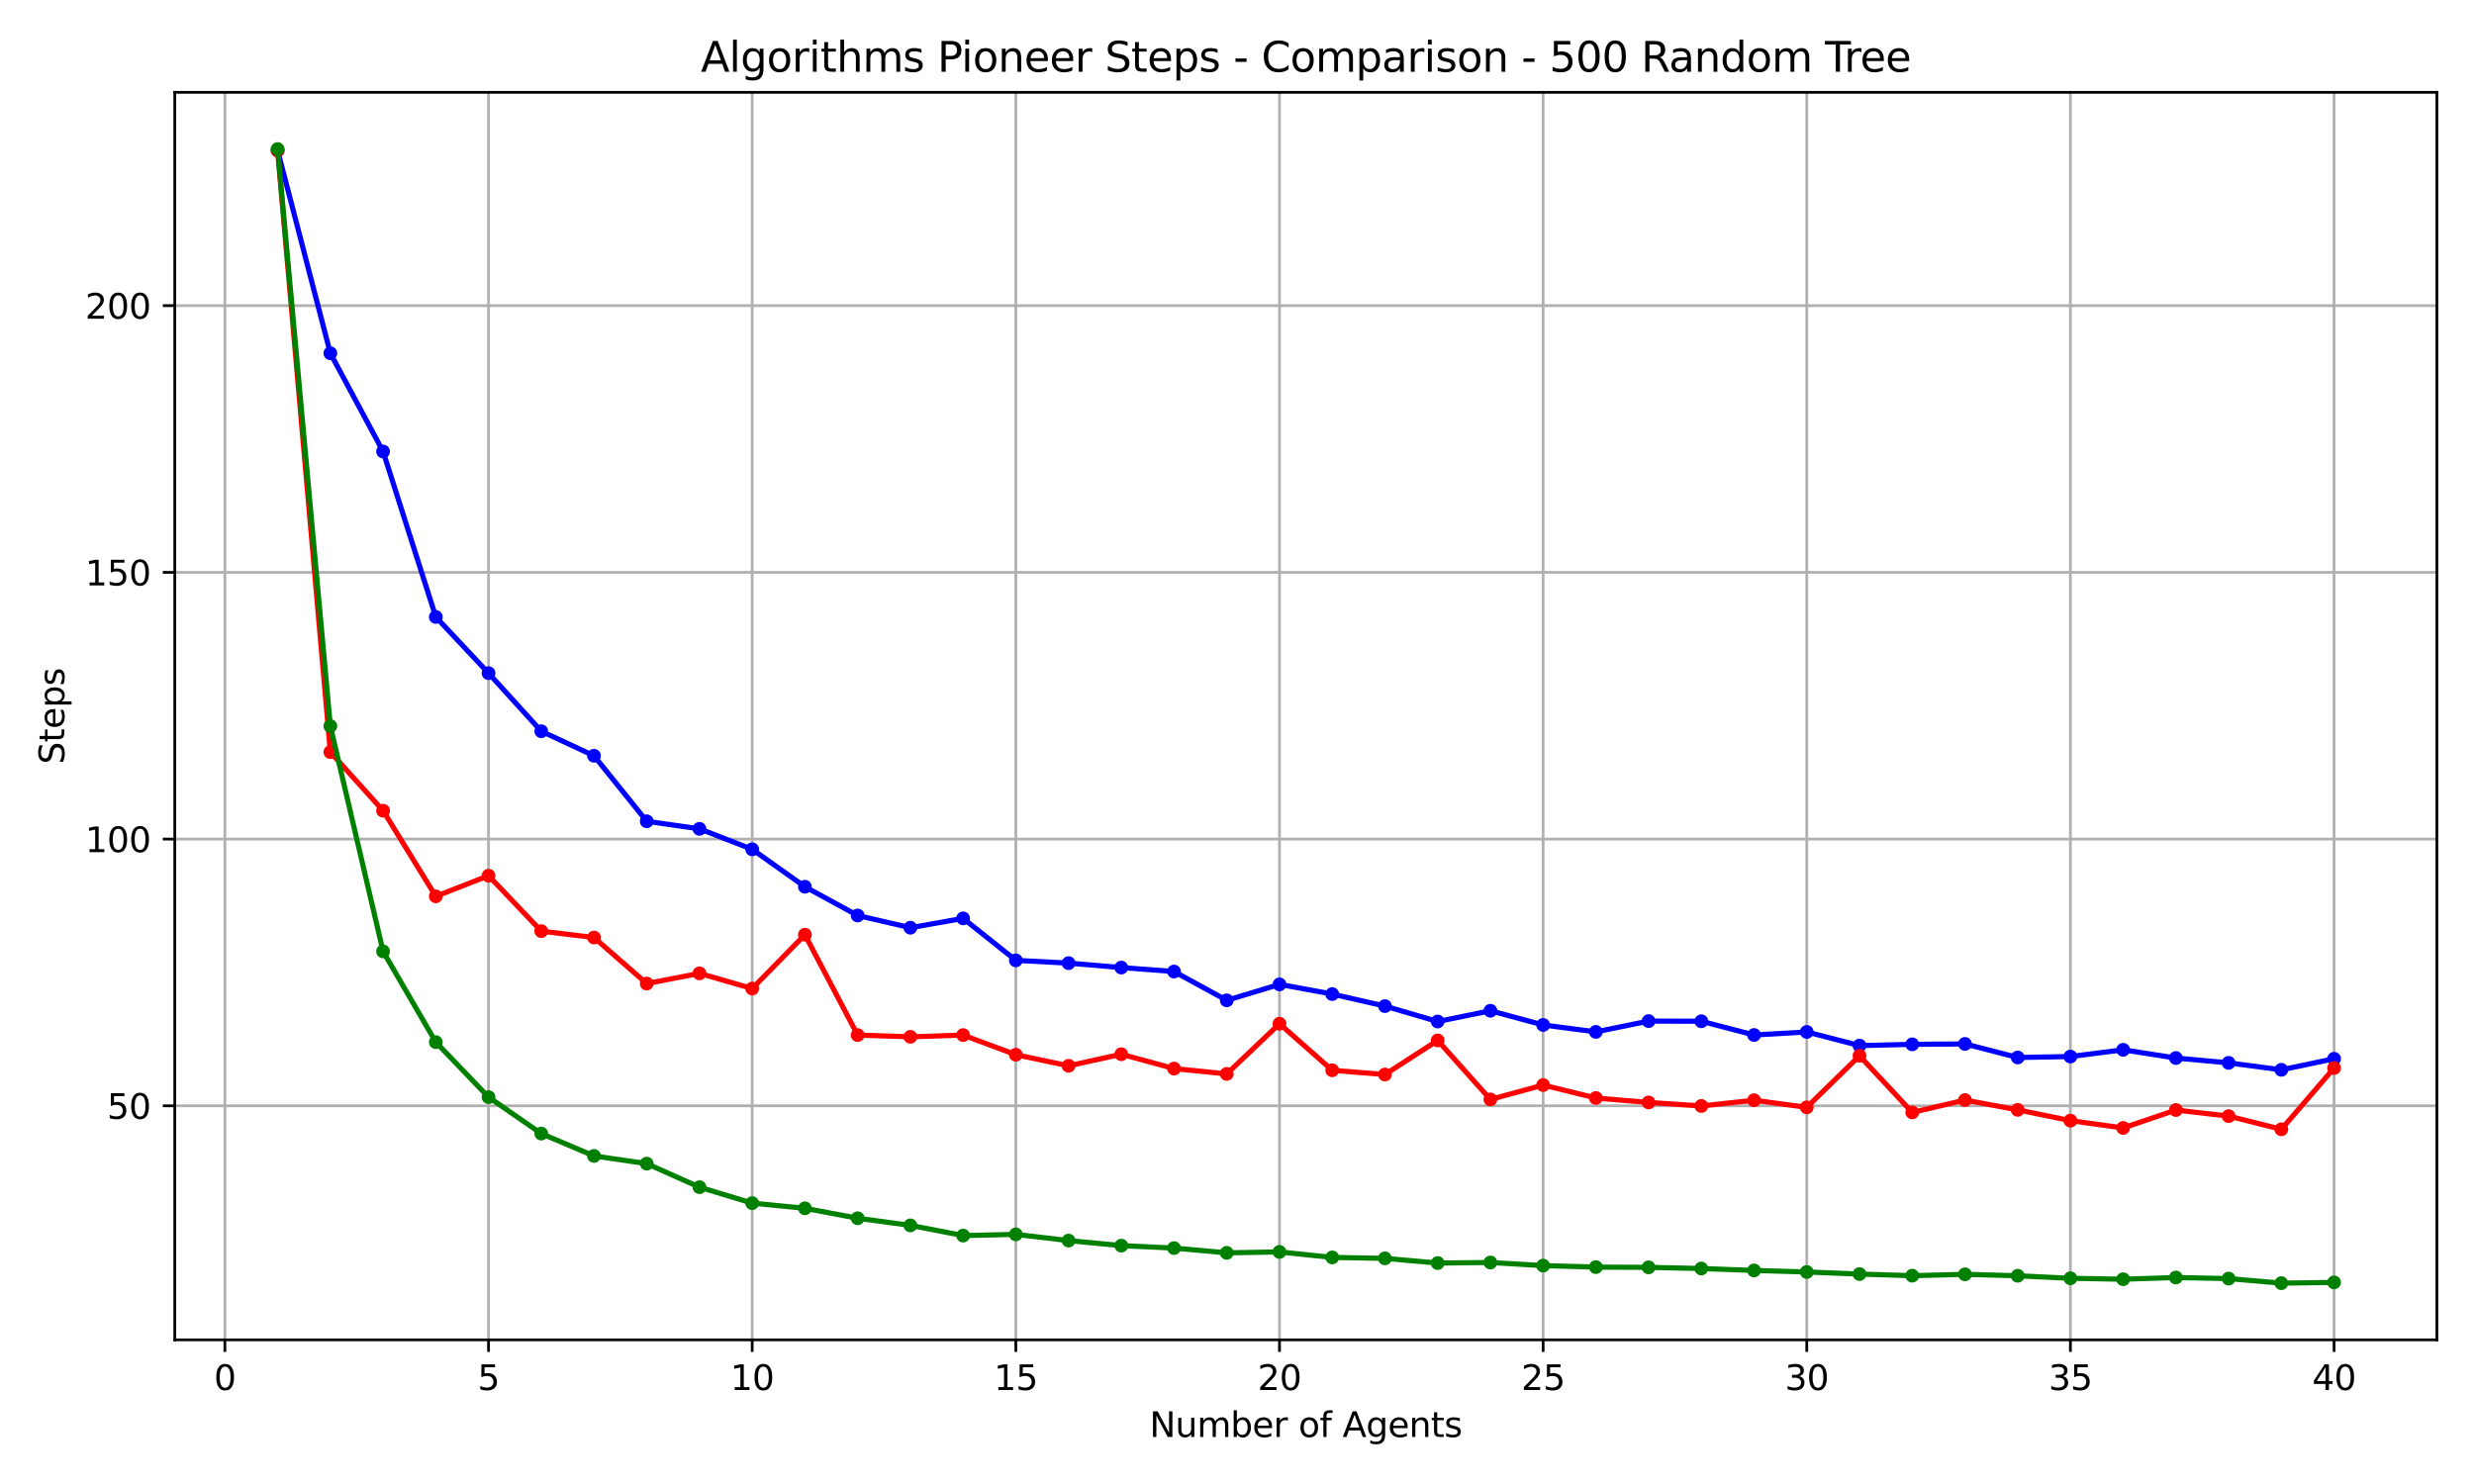 <?xml version="1.0" encoding="utf-8" standalone="no"?>
<!DOCTYPE svg PUBLIC "-//W3C//DTD SVG 1.1//EN"
  "http://www.w3.org/Graphics/SVG/1.1/DTD/svg11.dtd">
<svg xmlns:xlink="http://www.w3.org/1999/xlink" width="720pt" height="432pt" viewBox="0 0 720 432" xmlns="http://www.w3.org/2000/svg" version="1.1">
 <defs>
  <style type="text/css">*{stroke-linejoin: round; stroke-linecap: butt}</style>
 </defs>
 <g id="figure_1">
  <g id="patch_1">
   <path d="M 0 432 
L 720 432 
L 720 0 
L 0 0 
z
" style="fill: #ffffff"/>
  </g>
  <g id="axes_1">
   <g id="patch_2">
    <path d="M 50.87 390.04 
L 709.2 390.04 
L 709.2 26.88 
L 50.87 26.88 
z
" style="fill: #ffffff"/>
   </g>
   <g id="matplotlib.axis_1">
    <g id="xtick_1">
     <g id="line2d_1">
      <path d="M 65.448 390.04 
L 65.448 26.88 
" clip-path="url(#p0bd806dfcb)" style="fill: none; stroke: #b0b0b0; stroke-width: 0.8; stroke-linecap: square"/>
     </g>
     <g id="line2d_2">
      <defs>
       <path id="mc1137f8deb" d="M 0 0 
L 0 3.5 
" style="stroke: #000000; stroke-width: 0.8"/>
      </defs>
      <g>
       <use xlink:href="#mc1137f8deb" x="65.448" y="390.04" style="stroke: #000000; stroke-width: 0.8"/>
      </g>
     </g>
     <g id="text_1">
      <!-- 0 -->
      <g transform="translate(62.267 404.638) scale(0.1 -0.1)">
       <defs>
        <path id="DejaVuSans-30" d="M 2034 4250 
Q 1547 4250 1301 3770 
Q 1056 3291 1056 2328 
Q 1056 1369 1301 889 
Q 1547 409 2034 409 
Q 2525 409 2770 889 
Q 3016 1369 3016 2328 
Q 3016 3291 2770 3770 
Q 2525 4250 2034 4250 
z
M 2034 4750 
Q 2819 4750 3233 4129 
Q 3647 3509 3647 2328 
Q 3647 1150 3233 529 
Q 2819 -91 2034 -91 
Q 1250 -91 836 529 
Q 422 1150 422 2328 
Q 422 3509 836 4129 
Q 1250 4750 2034 4750 
z
" transform="scale(0.016)"/>
       </defs>
       <use xlink:href="#DejaVuSans-30"/>
      </g>
     </g>
    </g>
    <g id="xtick_2">
     <g id="line2d_3">
      <path d="M 142.177 390.04 
L 142.177 26.88 
" clip-path="url(#p0bd806dfcb)" style="fill: none; stroke: #b0b0b0; stroke-width: 0.8; stroke-linecap: square"/>
     </g>
     <g id="line2d_4">
      <g>
       <use xlink:href="#mc1137f8deb" x="142.177" y="390.04" style="stroke: #000000; stroke-width: 0.8"/>
      </g>
     </g>
     <g id="text_2">
      <!-- 5 -->
      <g transform="translate(138.996 404.638) scale(0.1 -0.1)">
       <defs>
        <path id="DejaVuSans-35" d="M 691 4666 
L 3169 4666 
L 3169 4134 
L 1269 4134 
L 1269 2991 
Q 1406 3038 1543 3061 
Q 1681 3084 1819 3084 
Q 2600 3084 3056 2656 
Q 3513 2228 3513 1497 
Q 3513 744 3044 326 
Q 2575 -91 1722 -91 
Q 1428 -91 1123 -41 
Q 819 9 494 109 
L 494 744 
Q 775 591 1075 516 
Q 1375 441 1709 441 
Q 2250 441 2565 725 
Q 2881 1009 2881 1497 
Q 2881 1984 2565 2268 
Q 2250 2553 1709 2553 
Q 1456 2553 1204 2497 
Q 953 2441 691 2322 
L 691 4666 
z
" transform="scale(0.016)"/>
       </defs>
       <use xlink:href="#DejaVuSans-35"/>
      </g>
     </g>
    </g>
    <g id="xtick_3">
     <g id="line2d_5">
      <path d="M 218.905 390.04 
L 218.905 26.88 
" clip-path="url(#p0bd806dfcb)" style="fill: none; stroke: #b0b0b0; stroke-width: 0.8; stroke-linecap: square"/>
     </g>
     <g id="line2d_6">
      <g>
       <use xlink:href="#mc1137f8deb" x="218.905" y="390.04" style="stroke: #000000; stroke-width: 0.8"/>
      </g>
     </g>
     <g id="text_3">
      <!-- 10 -->
      <g transform="translate(212.543 404.638) scale(0.1 -0.1)">
       <defs>
        <path id="DejaVuSans-31" d="M 794 531 
L 1825 531 
L 1825 4091 
L 703 3866 
L 703 4441 
L 1819 4666 
L 2450 4666 
L 2450 531 
L 3481 531 
L 3481 0 
L 794 0 
L 794 531 
z
" transform="scale(0.016)"/>
       </defs>
       <use xlink:href="#DejaVuSans-31"/>
       <use xlink:href="#DejaVuSans-30" x="63.623"/>
      </g>
     </g>
    </g>
    <g id="xtick_4">
     <g id="line2d_7">
      <path d="M 295.634 390.04 
L 295.634 26.88 
" clip-path="url(#p0bd806dfcb)" style="fill: none; stroke: #b0b0b0; stroke-width: 0.8; stroke-linecap: square"/>
     </g>
     <g id="line2d_8">
      <g>
       <use xlink:href="#mc1137f8deb" x="295.634" y="390.04" style="stroke: #000000; stroke-width: 0.8"/>
      </g>
     </g>
     <g id="text_4">
      <!-- 15 -->
      <g transform="translate(289.271 404.638) scale(0.1 -0.1)">
       <use xlink:href="#DejaVuSans-31"/>
       <use xlink:href="#DejaVuSans-35" x="63.623"/>
      </g>
     </g>
    </g>
    <g id="xtick_5">
     <g id="line2d_9">
      <path d="M 372.362 390.04 
L 372.362 26.88 
" clip-path="url(#p0bd806dfcb)" style="fill: none; stroke: #b0b0b0; stroke-width: 0.8; stroke-linecap: square"/>
     </g>
     <g id="line2d_10">
      <g>
       <use xlink:href="#mc1137f8deb" x="372.362" y="390.04" style="stroke: #000000; stroke-width: 0.8"/>
      </g>
     </g>
     <g id="text_5">
      <!-- 20 -->
      <g transform="translate(366 404.638) scale(0.1 -0.1)">
       <defs>
        <path id="DejaVuSans-32" d="M 1228 531 
L 3431 531 
L 3431 0 
L 469 0 
L 469 531 
Q 828 903 1448 1529 
Q 2069 2156 2228 2338 
Q 2531 2678 2651 2914 
Q 2772 3150 2772 3378 
Q 2772 3750 2511 3984 
Q 2250 4219 1831 4219 
Q 1534 4219 1204 4116 
Q 875 4013 500 3803 
L 500 4441 
Q 881 4594 1212 4672 
Q 1544 4750 1819 4750 
Q 2544 4750 2975 4387 
Q 3406 4025 3406 3419 
Q 3406 3131 3298 2873 
Q 3191 2616 2906 2266 
Q 2828 2175 2409 1742 
Q 1991 1309 1228 531 
z
" transform="scale(0.016)"/>
       </defs>
       <use xlink:href="#DejaVuSans-32"/>
       <use xlink:href="#DejaVuSans-30" x="63.623"/>
      </g>
     </g>
    </g>
    <g id="xtick_6">
     <g id="line2d_11">
      <path d="M 449.091 390.04 
L 449.091 26.88 
" clip-path="url(#p0bd806dfcb)" style="fill: none; stroke: #b0b0b0; stroke-width: 0.8; stroke-linecap: square"/>
     </g>
     <g id="line2d_12">
      <g>
       <use xlink:href="#mc1137f8deb" x="449.091" y="390.04" style="stroke: #000000; stroke-width: 0.8"/>
      </g>
     </g>
     <g id="text_6">
      <!-- 25 -->
      <g transform="translate(442.728 404.638) scale(0.1 -0.1)">
       <use xlink:href="#DejaVuSans-32"/>
       <use xlink:href="#DejaVuSans-35" x="63.623"/>
      </g>
     </g>
    </g>
    <g id="xtick_7">
     <g id="line2d_13">
      <path d="M 525.819 390.04 
L 525.819 26.88 
" clip-path="url(#p0bd806dfcb)" style="fill: none; stroke: #b0b0b0; stroke-width: 0.8; stroke-linecap: square"/>
     </g>
     <g id="line2d_14">
      <g>
       <use xlink:href="#mc1137f8deb" x="525.819" y="390.04" style="stroke: #000000; stroke-width: 0.8"/>
      </g>
     </g>
     <g id="text_7">
      <!-- 30 -->
      <g transform="translate(519.457 404.638) scale(0.1 -0.1)">
       <defs>
        <path id="DejaVuSans-33" d="M 2597 2516 
Q 3050 2419 3304 2112 
Q 3559 1806 3559 1356 
Q 3559 666 3084 287 
Q 2609 -91 1734 -91 
Q 1441 -91 1130 -33 
Q 819 25 488 141 
L 488 750 
Q 750 597 1062 519 
Q 1375 441 1716 441 
Q 2309 441 2620 675 
Q 2931 909 2931 1356 
Q 2931 1769 2642 2001 
Q 2353 2234 1838 2234 
L 1294 2234 
L 1294 2753 
L 1863 2753 
Q 2328 2753 2575 2939 
Q 2822 3125 2822 3475 
Q 2822 3834 2567 4026 
Q 2313 4219 1838 4219 
Q 1578 4219 1281 4162 
Q 984 4106 628 3988 
L 628 4550 
Q 988 4650 1302 4700 
Q 1616 4750 1894 4750 
Q 2613 4750 3031 4423 
Q 3450 4097 3450 3541 
Q 3450 3153 3228 2886 
Q 3006 2619 2597 2516 
z
" transform="scale(0.016)"/>
       </defs>
       <use xlink:href="#DejaVuSans-33"/>
       <use xlink:href="#DejaVuSans-30" x="63.623"/>
      </g>
     </g>
    </g>
    <g id="xtick_8">
     <g id="line2d_15">
      <path d="M 602.547 390.04 
L 602.547 26.88 
" clip-path="url(#p0bd806dfcb)" style="fill: none; stroke: #b0b0b0; stroke-width: 0.8; stroke-linecap: square"/>
     </g>
     <g id="line2d_16">
      <g>
       <use xlink:href="#mc1137f8deb" x="602.547" y="390.04" style="stroke: #000000; stroke-width: 0.8"/>
      </g>
     </g>
     <g id="text_8">
      <!-- 35 -->
      <g transform="translate(596.185 404.638) scale(0.1 -0.1)">
       <use xlink:href="#DejaVuSans-33"/>
       <use xlink:href="#DejaVuSans-35" x="63.623"/>
      </g>
     </g>
    </g>
    <g id="xtick_9">
     <g id="line2d_17">
      <path d="M 679.276 390.04 
L 679.276 26.88 
" clip-path="url(#p0bd806dfcb)" style="fill: none; stroke: #b0b0b0; stroke-width: 0.8; stroke-linecap: square"/>
     </g>
     <g id="line2d_18">
      <g>
       <use xlink:href="#mc1137f8deb" x="679.276" y="390.04" style="stroke: #000000; stroke-width: 0.8"/>
      </g>
     </g>
     <g id="text_9">
      <!-- 40 -->
      <g transform="translate(672.913 404.638) scale(0.1 -0.1)">
       <defs>
        <path id="DejaVuSans-34" d="M 2419 4116 
L 825 1625 
L 2419 1625 
L 2419 4116 
z
M 2253 4666 
L 3047 4666 
L 3047 1625 
L 3713 1625 
L 3713 1100 
L 3047 1100 
L 3047 0 
L 2419 0 
L 2419 1100 
L 313 1100 
L 313 1709 
L 2253 4666 
z
" transform="scale(0.016)"/>
       </defs>
       <use xlink:href="#DejaVuSans-34"/>
       <use xlink:href="#DejaVuSans-30" x="63.623"/>
      </g>
     </g>
    </g>
    <g id="text_10">
     <!-- Number of Agents -->
     <g transform="translate(334.547 418.317) scale(0.1 -0.1)">
      <defs>
       <path id="DejaVuSans-4e" d="M 628 4666 
L 1478 4666 
L 3547 763 
L 3547 4666 
L 4159 4666 
L 4159 0 
L 3309 0 
L 1241 3903 
L 1241 0 
L 628 0 
L 628 4666 
z
" transform="scale(0.016)"/>
       <path id="DejaVuSans-75" d="M 544 1381 
L 544 3500 
L 1119 3500 
L 1119 1403 
Q 1119 906 1312 657 
Q 1506 409 1894 409 
Q 2359 409 2629 706 
Q 2900 1003 2900 1516 
L 2900 3500 
L 3475 3500 
L 3475 0 
L 2900 0 
L 2900 538 
Q 2691 219 2414 64 
Q 2138 -91 1772 -91 
Q 1169 -91 856 284 
Q 544 659 544 1381 
z
M 1991 3584 
L 1991 3584 
z
" transform="scale(0.016)"/>
       <path id="DejaVuSans-6d" d="M 3328 2828 
Q 3544 3216 3844 3400 
Q 4144 3584 4550 3584 
Q 5097 3584 5394 3201 
Q 5691 2819 5691 2113 
L 5691 0 
L 5113 0 
L 5113 2094 
Q 5113 2597 4934 2840 
Q 4756 3084 4391 3084 
Q 3944 3084 3684 2787 
Q 3425 2491 3425 1978 
L 3425 0 
L 2847 0 
L 2847 2094 
Q 2847 2600 2669 2842 
Q 2491 3084 2119 3084 
Q 1678 3084 1418 2786 
Q 1159 2488 1159 1978 
L 1159 0 
L 581 0 
L 581 3500 
L 1159 3500 
L 1159 2956 
Q 1356 3278 1631 3431 
Q 1906 3584 2284 3584 
Q 2666 3584 2933 3390 
Q 3200 3197 3328 2828 
z
" transform="scale(0.016)"/>
       <path id="DejaVuSans-62" d="M 3116 1747 
Q 3116 2381 2855 2742 
Q 2594 3103 2138 3103 
Q 1681 3103 1420 2742 
Q 1159 2381 1159 1747 
Q 1159 1113 1420 752 
Q 1681 391 2138 391 
Q 2594 391 2855 752 
Q 3116 1113 3116 1747 
z
M 1159 2969 
Q 1341 3281 1617 3432 
Q 1894 3584 2278 3584 
Q 2916 3584 3314 3078 
Q 3713 2572 3713 1747 
Q 3713 922 3314 415 
Q 2916 -91 2278 -91 
Q 1894 -91 1617 61 
Q 1341 213 1159 525 
L 1159 0 
L 581 0 
L 581 4863 
L 1159 4863 
L 1159 2969 
z
" transform="scale(0.016)"/>
       <path id="DejaVuSans-65" d="M 3597 1894 
L 3597 1613 
L 953 1613 
Q 991 1019 1311 708 
Q 1631 397 2203 397 
Q 2534 397 2845 478 
Q 3156 559 3463 722 
L 3463 178 
Q 3153 47 2828 -22 
Q 2503 -91 2169 -91 
Q 1331 -91 842 396 
Q 353 884 353 1716 
Q 353 2575 817 3079 
Q 1281 3584 2069 3584 
Q 2775 3584 3186 3129 
Q 3597 2675 3597 1894 
z
M 3022 2063 
Q 3016 2534 2758 2815 
Q 2500 3097 2075 3097 
Q 1594 3097 1305 2825 
Q 1016 2553 972 2059 
L 3022 2063 
z
" transform="scale(0.016)"/>
       <path id="DejaVuSans-72" d="M 2631 2963 
Q 2534 3019 2420 3045 
Q 2306 3072 2169 3072 
Q 1681 3072 1420 2755 
Q 1159 2438 1159 1844 
L 1159 0 
L 581 0 
L 581 3500 
L 1159 3500 
L 1159 2956 
Q 1341 3275 1631 3429 
Q 1922 3584 2338 3584 
Q 2397 3584 2469 3576 
Q 2541 3569 2628 3553 
L 2631 2963 
z
" transform="scale(0.016)"/>
       <path id="DejaVuSans-20" transform="scale(0.016)"/>
       <path id="DejaVuSans-6f" d="M 1959 3097 
Q 1497 3097 1228 2736 
Q 959 2375 959 1747 
Q 959 1119 1226 758 
Q 1494 397 1959 397 
Q 2419 397 2687 759 
Q 2956 1122 2956 1747 
Q 2956 2369 2687 2733 
Q 2419 3097 1959 3097 
z
M 1959 3584 
Q 2709 3584 3137 3096 
Q 3566 2609 3566 1747 
Q 3566 888 3137 398 
Q 2709 -91 1959 -91 
Q 1206 -91 779 398 
Q 353 888 353 1747 
Q 353 2609 779 3096 
Q 1206 3584 1959 3584 
z
" transform="scale(0.016)"/>
       <path id="DejaVuSans-66" d="M 2375 4863 
L 2375 4384 
L 1825 4384 
Q 1516 4384 1395 4259 
Q 1275 4134 1275 3809 
L 1275 3500 
L 2222 3500 
L 2222 3053 
L 1275 3053 
L 1275 0 
L 697 0 
L 697 3053 
L 147 3053 
L 147 3500 
L 697 3500 
L 697 3744 
Q 697 4328 969 4595 
Q 1241 4863 1831 4863 
L 2375 4863 
z
" transform="scale(0.016)"/>
       <path id="DejaVuSans-41" d="M 2188 4044 
L 1331 1722 
L 3047 1722 
L 2188 4044 
z
M 1831 4666 
L 2547 4666 
L 4325 0 
L 3669 0 
L 3244 1197 
L 1141 1197 
L 716 0 
L 50 0 
L 1831 4666 
z
" transform="scale(0.016)"/>
       <path id="DejaVuSans-67" d="M 2906 1791 
Q 2906 2416 2648 2759 
Q 2391 3103 1925 3103 
Q 1463 3103 1205 2759 
Q 947 2416 947 1791 
Q 947 1169 1205 825 
Q 1463 481 1925 481 
Q 2391 481 2648 825 
Q 2906 1169 2906 1791 
z
M 3481 434 
Q 3481 -459 3084 -895 
Q 2688 -1331 1869 -1331 
Q 1566 -1331 1297 -1286 
Q 1028 -1241 775 -1147 
L 775 -588 
Q 1028 -725 1275 -790 
Q 1522 -856 1778 -856 
Q 2344 -856 2625 -561 
Q 2906 -266 2906 331 
L 2906 616 
Q 2728 306 2450 153 
Q 2172 0 1784 0 
Q 1141 0 747 490 
Q 353 981 353 1791 
Q 353 2603 747 3093 
Q 1141 3584 1784 3584 
Q 2172 3584 2450 3431 
Q 2728 3278 2906 2969 
L 2906 3500 
L 3481 3500 
L 3481 434 
z
" transform="scale(0.016)"/>
       <path id="DejaVuSans-6e" d="M 3513 2113 
L 3513 0 
L 2938 0 
L 2938 2094 
Q 2938 2591 2744 2837 
Q 2550 3084 2163 3084 
Q 1697 3084 1428 2787 
Q 1159 2491 1159 1978 
L 1159 0 
L 581 0 
L 581 3500 
L 1159 3500 
L 1159 2956 
Q 1366 3272 1645 3428 
Q 1925 3584 2291 3584 
Q 2894 3584 3203 3211 
Q 3513 2838 3513 2113 
z
" transform="scale(0.016)"/>
       <path id="DejaVuSans-74" d="M 1172 4494 
L 1172 3500 
L 2356 3500 
L 2356 3053 
L 1172 3053 
L 1172 1153 
Q 1172 725 1289 603 
Q 1406 481 1766 481 
L 2356 481 
L 2356 0 
L 1766 0 
Q 1100 0 847 248 
Q 594 497 594 1153 
L 594 3053 
L 172 3053 
L 172 3500 
L 594 3500 
L 594 4494 
L 1172 4494 
z
" transform="scale(0.016)"/>
       <path id="DejaVuSans-73" d="M 2834 3397 
L 2834 2853 
Q 2591 2978 2328 3040 
Q 2066 3103 1784 3103 
Q 1356 3103 1142 2972 
Q 928 2841 928 2578 
Q 928 2378 1081 2264 
Q 1234 2150 1697 2047 
L 1894 2003 
Q 2506 1872 2764 1633 
Q 3022 1394 3022 966 
Q 3022 478 2636 193 
Q 2250 -91 1575 -91 
Q 1294 -91 989 -36 
Q 684 19 347 128 
L 347 722 
Q 666 556 975 473 
Q 1284 391 1588 391 
Q 1994 391 2212 530 
Q 2431 669 2431 922 
Q 2431 1156 2273 1281 
Q 2116 1406 1581 1522 
L 1381 1569 
Q 847 1681 609 1914 
Q 372 2147 372 2553 
Q 372 3047 722 3315 
Q 1072 3584 1716 3584 
Q 2034 3584 2315 3537 
Q 2597 3491 2834 3397 
z
" transform="scale(0.016)"/>
      </defs>
      <use xlink:href="#DejaVuSans-4e"/>
      <use xlink:href="#DejaVuSans-75" x="74.805"/>
      <use xlink:href="#DejaVuSans-6d" x="138.184"/>
      <use xlink:href="#DejaVuSans-62" x="235.596"/>
      <use xlink:href="#DejaVuSans-65" x="299.072"/>
      <use xlink:href="#DejaVuSans-72" x="360.596"/>
      <use xlink:href="#DejaVuSans-20" x="401.709"/>
      <use xlink:href="#DejaVuSans-6f" x="433.496"/>
      <use xlink:href="#DejaVuSans-66" x="494.678"/>
      <use xlink:href="#DejaVuSans-20" x="529.883"/>
      <use xlink:href="#DejaVuSans-41" x="561.67"/>
      <use xlink:href="#DejaVuSans-67" x="630.078"/>
      <use xlink:href="#DejaVuSans-65" x="693.555"/>
      <use xlink:href="#DejaVuSans-6e" x="755.078"/>
      <use xlink:href="#DejaVuSans-74" x="818.457"/>
      <use xlink:href="#DejaVuSans-73" x="857.666"/>
     </g>
    </g>
   </g>
   <g id="matplotlib.axis_2">
    <g id="ytick_1">
     <g id="line2d_19">
      <path d="M 50.87 321.902 
L 709.2 321.902 
" clip-path="url(#p0bd806dfcb)" style="fill: none; stroke: #b0b0b0; stroke-width: 0.8; stroke-linecap: square"/>
     </g>
     <g id="line2d_20">
      <defs>
       <path id="mb20a39865f" d="M 0 0 
L -3.5 0 
" style="stroke: #000000; stroke-width: 0.8"/>
      </defs>
      <g>
       <use xlink:href="#mb20a39865f" x="50.87" y="321.902" style="stroke: #000000; stroke-width: 0.8"/>
      </g>
     </g>
     <g id="text_11">
      <!-- 50 -->
      <g transform="translate(31.145 325.701) scale(0.1 -0.1)">
       <use xlink:href="#DejaVuSans-35"/>
       <use xlink:href="#DejaVuSans-30" x="63.623"/>
      </g>
     </g>
    </g>
    <g id="ytick_2">
     <g id="line2d_21">
      <path d="M 50.87 244.257 
L 709.2 244.257 
" clip-path="url(#p0bd806dfcb)" style="fill: none; stroke: #b0b0b0; stroke-width: 0.8; stroke-linecap: square"/>
     </g>
     <g id="line2d_22">
      <g>
       <use xlink:href="#mb20a39865f" x="50.87" y="244.257" style="stroke: #000000; stroke-width: 0.8"/>
      </g>
     </g>
     <g id="text_12">
      <!-- 100 -->
      <g transform="translate(24.782 248.057) scale(0.1 -0.1)">
       <use xlink:href="#DejaVuSans-31"/>
       <use xlink:href="#DejaVuSans-30" x="63.623"/>
       <use xlink:href="#DejaVuSans-30" x="127.246"/>
      </g>
     </g>
    </g>
    <g id="ytick_3">
     <g id="line2d_23">
      <path d="M 50.87 166.613 
L 709.2 166.613 
" clip-path="url(#p0bd806dfcb)" style="fill: none; stroke: #b0b0b0; stroke-width: 0.8; stroke-linecap: square"/>
     </g>
     <g id="line2d_24">
      <g>
       <use xlink:href="#mb20a39865f" x="50.87" y="166.613" style="stroke: #000000; stroke-width: 0.8"/>
      </g>
     </g>
     <g id="text_13">
      <!-- 150 -->
      <g transform="translate(24.782 170.412) scale(0.1 -0.1)">
       <use xlink:href="#DejaVuSans-31"/>
       <use xlink:href="#DejaVuSans-35" x="63.623"/>
       <use xlink:href="#DejaVuSans-30" x="127.246"/>
      </g>
     </g>
    </g>
    <g id="ytick_4">
     <g id="line2d_25">
      <path d="M 50.87 88.968 
L 709.2 88.968 
" clip-path="url(#p0bd806dfcb)" style="fill: none; stroke: #b0b0b0; stroke-width: 0.8; stroke-linecap: square"/>
     </g>
     <g id="line2d_26">
      <g>
       <use xlink:href="#mb20a39865f" x="50.87" y="88.968" style="stroke: #000000; stroke-width: 0.8"/>
      </g>
     </g>
     <g id="text_14">
      <!-- 200 -->
      <g transform="translate(24.782 92.767) scale(0.1 -0.1)">
       <use xlink:href="#DejaVuSans-32"/>
       <use xlink:href="#DejaVuSans-30" x="63.623"/>
       <use xlink:href="#DejaVuSans-30" x="127.246"/>
      </g>
     </g>
    </g>
    <g id="text_15">
     <!-- Steps -->
     <g transform="translate(18.703 222.45) rotate(-90) scale(0.1 -0.1)">
      <defs>
       <path id="DejaVuSans-53" d="M 3425 4513 
L 3425 3897 
Q 3066 4069 2747 4153 
Q 2428 4238 2131 4238 
Q 1616 4238 1336 4038 
Q 1056 3838 1056 3469 
Q 1056 3159 1242 3001 
Q 1428 2844 1947 2747 
L 2328 2669 
Q 3034 2534 3370 2195 
Q 3706 1856 3706 1288 
Q 3706 609 3251 259 
Q 2797 -91 1919 -91 
Q 1588 -91 1214 -16 
Q 841 59 441 206 
L 441 856 
Q 825 641 1194 531 
Q 1563 422 1919 422 
Q 2459 422 2753 634 
Q 3047 847 3047 1241 
Q 3047 1584 2836 1778 
Q 2625 1972 2144 2069 
L 1759 2144 
Q 1053 2284 737 2584 
Q 422 2884 422 3419 
Q 422 4038 858 4394 
Q 1294 4750 2059 4750 
Q 2388 4750 2728 4690 
Q 3069 4631 3425 4513 
z
" transform="scale(0.016)"/>
       <path id="DejaVuSans-70" d="M 1159 525 
L 1159 -1331 
L 581 -1331 
L 581 3500 
L 1159 3500 
L 1159 2969 
Q 1341 3281 1617 3432 
Q 1894 3584 2278 3584 
Q 2916 3584 3314 3078 
Q 3713 2572 3713 1747 
Q 3713 922 3314 415 
Q 2916 -91 2278 -91 
Q 1894 -91 1617 61 
Q 1341 213 1159 525 
z
M 3116 1747 
Q 3116 2381 2855 2742 
Q 2594 3103 2138 3103 
Q 1681 3103 1420 2742 
Q 1159 2381 1159 1747 
Q 1159 1113 1420 752 
Q 1681 391 2138 391 
Q 2594 391 2855 752 
Q 3116 1113 3116 1747 
z
" transform="scale(0.016)"/>
      </defs>
      <use xlink:href="#DejaVuSans-53"/>
      <use xlink:href="#DejaVuSans-74" x="63.477"/>
      <use xlink:href="#DejaVuSans-65" x="102.686"/>
      <use xlink:href="#DejaVuSans-70" x="164.209"/>
      <use xlink:href="#DejaVuSans-73" x="227.686"/>
     </g>
    </g>
   </g>
   <g id="line2d_27">
    <path d="M 80.794 43.797 
L 96.14 102.832 
L 111.485 131.43 
L 126.831 179.595 
L 142.177 195.956 
L 157.523 212.864 
L 172.868 220.007 
L 188.214 239.077 
L 203.56 241.276 
L 218.905 247.239 
L 234.251 258.134 
L 249.597 266.507 
L 264.942 270.06 
L 280.288 267.34 
L 295.634 279.564 
L 310.979 280.371 
L 326.325 281.663 
L 341.671 282.819 
L 357.016 291.204 
L 372.362 286.558 
L 387.708 289.378 
L 403.054 292.882 
L 418.399 297.366 
L 433.745 294.236 
L 449.091 298.373 
L 464.436 300.385 
L 479.782 297.242 
L 495.128 297.292 
L 510.473 301.292 
L 525.819 300.41 
L 541.165 304.373 
L 556.51 304.013 
L 571.856 303.888 
L 587.202 307.839 
L 602.547 307.566 
L 617.893 305.603 
L 633.239 308.001 
L 648.585 309.404 
L 663.93 311.429 
L 679.276 308.212 
" clip-path="url(#p0bd806dfcb)" style="fill: none; stroke: #0000ff; stroke-width: 1.5; stroke-linecap: square"/>
    <defs>
     <path id="mf03a4048b2" d="M 0 1.5 
C 0.398 1.5 0.779 1.342 1.061 1.061 
C 1.342 0.779 1.5 0.398 1.5 0 
C 1.5 -0.398 1.342 -0.779 1.061 -1.061 
C 0.779 -1.342 0.398 -1.5 0 -1.5 
C -0.398 -1.5 -0.779 -1.342 -1.061 -1.061 
C -1.342 -0.779 -1.5 -0.398 -1.5 0 
C -1.5 0.398 -1.342 0.779 -1.061 1.061 
C -0.779 1.342 -0.398 1.5 0 1.5 
z
" style="stroke: #0000ff"/>
    </defs>
    <g clip-path="url(#p0bd806dfcb)">
     <use xlink:href="#mf03a4048b2" x="80.794" y="43.797" style="fill: #0000ff; stroke: #0000ff"/>
     <use xlink:href="#mf03a4048b2" x="96.14" y="102.832" style="fill: #0000ff; stroke: #0000ff"/>
     <use xlink:href="#mf03a4048b2" x="111.485" y="131.43" style="fill: #0000ff; stroke: #0000ff"/>
     <use xlink:href="#mf03a4048b2" x="126.831" y="179.595" style="fill: #0000ff; stroke: #0000ff"/>
     <use xlink:href="#mf03a4048b2" x="142.177" y="195.956" style="fill: #0000ff; stroke: #0000ff"/>
     <use xlink:href="#mf03a4048b2" x="157.523" y="212.864" style="fill: #0000ff; stroke: #0000ff"/>
     <use xlink:href="#mf03a4048b2" x="172.868" y="220.007" style="fill: #0000ff; stroke: #0000ff"/>
     <use xlink:href="#mf03a4048b2" x="188.214" y="239.077" style="fill: #0000ff; stroke: #0000ff"/>
     <use xlink:href="#mf03a4048b2" x="203.56" y="241.276" style="fill: #0000ff; stroke: #0000ff"/>
     <use xlink:href="#mf03a4048b2" x="218.905" y="247.239" style="fill: #0000ff; stroke: #0000ff"/>
     <use xlink:href="#mf03a4048b2" x="234.251" y="258.134" style="fill: #0000ff; stroke: #0000ff"/>
     <use xlink:href="#mf03a4048b2" x="249.597" y="266.507" style="fill: #0000ff; stroke: #0000ff"/>
     <use xlink:href="#mf03a4048b2" x="264.942" y="270.06" style="fill: #0000ff; stroke: #0000ff"/>
     <use xlink:href="#mf03a4048b2" x="280.288" y="267.34" style="fill: #0000ff; stroke: #0000ff"/>
     <use xlink:href="#mf03a4048b2" x="295.634" y="279.564" style="fill: #0000ff; stroke: #0000ff"/>
     <use xlink:href="#mf03a4048b2" x="310.979" y="280.371" style="fill: #0000ff; stroke: #0000ff"/>
     <use xlink:href="#mf03a4048b2" x="326.325" y="281.663" style="fill: #0000ff; stroke: #0000ff"/>
     <use xlink:href="#mf03a4048b2" x="341.671" y="282.819" style="fill: #0000ff; stroke: #0000ff"/>
     <use xlink:href="#mf03a4048b2" x="357.016" y="291.204" style="fill: #0000ff; stroke: #0000ff"/>
     <use xlink:href="#mf03a4048b2" x="372.362" y="286.558" style="fill: #0000ff; stroke: #0000ff"/>
     <use xlink:href="#mf03a4048b2" x="387.708" y="289.378" style="fill: #0000ff; stroke: #0000ff"/>
     <use xlink:href="#mf03a4048b2" x="403.054" y="292.882" style="fill: #0000ff; stroke: #0000ff"/>
     <use xlink:href="#mf03a4048b2" x="418.399" y="297.366" style="fill: #0000ff; stroke: #0000ff"/>
     <use xlink:href="#mf03a4048b2" x="433.745" y="294.236" style="fill: #0000ff; stroke: #0000ff"/>
     <use xlink:href="#mf03a4048b2" x="449.091" y="298.373" style="fill: #0000ff; stroke: #0000ff"/>
     <use xlink:href="#mf03a4048b2" x="464.436" y="300.385" style="fill: #0000ff; stroke: #0000ff"/>
     <use xlink:href="#mf03a4048b2" x="479.782" y="297.242" style="fill: #0000ff; stroke: #0000ff"/>
     <use xlink:href="#mf03a4048b2" x="495.128" y="297.292" style="fill: #0000ff; stroke: #0000ff"/>
     <use xlink:href="#mf03a4048b2" x="510.473" y="301.292" style="fill: #0000ff; stroke: #0000ff"/>
     <use xlink:href="#mf03a4048b2" x="525.819" y="300.41" style="fill: #0000ff; stroke: #0000ff"/>
     <use xlink:href="#mf03a4048b2" x="541.165" y="304.373" style="fill: #0000ff; stroke: #0000ff"/>
     <use xlink:href="#mf03a4048b2" x="556.51" y="304.013" style="fill: #0000ff; stroke: #0000ff"/>
     <use xlink:href="#mf03a4048b2" x="571.856" y="303.888" style="fill: #0000ff; stroke: #0000ff"/>
     <use xlink:href="#mf03a4048b2" x="587.202" y="307.839" style="fill: #0000ff; stroke: #0000ff"/>
     <use xlink:href="#mf03a4048b2" x="602.547" y="307.566" style="fill: #0000ff; stroke: #0000ff"/>
     <use xlink:href="#mf03a4048b2" x="617.893" y="305.603" style="fill: #0000ff; stroke: #0000ff"/>
     <use xlink:href="#mf03a4048b2" x="633.239" y="308.001" style="fill: #0000ff; stroke: #0000ff"/>
     <use xlink:href="#mf03a4048b2" x="648.585" y="309.404" style="fill: #0000ff; stroke: #0000ff"/>
     <use xlink:href="#mf03a4048b2" x="663.93" y="311.429" style="fill: #0000ff; stroke: #0000ff"/>
     <use xlink:href="#mf03a4048b2" x="679.276" y="308.212" style="fill: #0000ff; stroke: #0000ff"/>
    </g>
   </g>
   <g id="line2d_28">
    <path d="M 80.794 43.797 
L 96.14 218.939 
L 111.485 235.996 
L 126.831 260.929 
L 142.177 254.916 
L 157.523 271.054 
L 172.868 272.918 
L 188.214 286.322 
L 203.56 283.353 
L 218.905 287.776 
L 234.251 272.098 
L 249.597 301.317 
L 264.942 301.826 
L 280.288 301.317 
L 295.634 307.032 
L 310.979 310.262 
L 326.325 306.895 
L 341.671 311.069 
L 357.016 312.622 
L 372.362 298.012 
L 387.708 311.566 
L 403.054 312.796 
L 418.399 302.87 
L 433.745 320.051 
L 449.091 315.864 
L 464.436 319.641 
L 479.782 320.933 
L 495.128 321.952 
L 510.473 320.287 
L 525.819 322.349 
L 541.165 307.342 
L 556.51 323.828 
L 571.856 320.237 
L 587.202 323.082 
L 602.547 326.225 
L 617.893 328.35 
L 633.239 323.132 
L 648.585 324.908 
L 663.93 328.747 
L 679.276 310.908 
" clip-path="url(#p0bd806dfcb)" style="fill: none; stroke: #ff0000; stroke-width: 1.5; stroke-linecap: square"/>
    <defs>
     <path id="me579cc32c4" d="M 0 1.5 
C 0.398 1.5 0.779 1.342 1.061 1.061 
C 1.342 0.779 1.5 0.398 1.5 0 
C 1.5 -0.398 1.342 -0.779 1.061 -1.061 
C 0.779 -1.342 0.398 -1.5 0 -1.5 
C -0.398 -1.5 -0.779 -1.342 -1.061 -1.061 
C -1.342 -0.779 -1.5 -0.398 -1.5 0 
C -1.5 0.398 -1.342 0.779 -1.061 1.061 
C -0.779 1.342 -0.398 1.5 0 1.5 
z
" style="stroke: #ff0000"/>
    </defs>
    <g clip-path="url(#p0bd806dfcb)">
     <use xlink:href="#me579cc32c4" x="80.794" y="43.797" style="fill: #ff0000; stroke: #ff0000"/>
     <use xlink:href="#me579cc32c4" x="96.14" y="218.939" style="fill: #ff0000; stroke: #ff0000"/>
     <use xlink:href="#me579cc32c4" x="111.485" y="235.996" style="fill: #ff0000; stroke: #ff0000"/>
     <use xlink:href="#me579cc32c4" x="126.831" y="260.929" style="fill: #ff0000; stroke: #ff0000"/>
     <use xlink:href="#me579cc32c4" x="142.177" y="254.916" style="fill: #ff0000; stroke: #ff0000"/>
     <use xlink:href="#me579cc32c4" x="157.523" y="271.054" style="fill: #ff0000; stroke: #ff0000"/>
     <use xlink:href="#me579cc32c4" x="172.868" y="272.918" style="fill: #ff0000; stroke: #ff0000"/>
     <use xlink:href="#me579cc32c4" x="188.214" y="286.322" style="fill: #ff0000; stroke: #ff0000"/>
     <use xlink:href="#me579cc32c4" x="203.56" y="283.353" style="fill: #ff0000; stroke: #ff0000"/>
     <use xlink:href="#me579cc32c4" x="218.905" y="287.776" style="fill: #ff0000; stroke: #ff0000"/>
     <use xlink:href="#me579cc32c4" x="234.251" y="272.098" style="fill: #ff0000; stroke: #ff0000"/>
     <use xlink:href="#me579cc32c4" x="249.597" y="301.317" style="fill: #ff0000; stroke: #ff0000"/>
     <use xlink:href="#me579cc32c4" x="264.942" y="301.826" style="fill: #ff0000; stroke: #ff0000"/>
     <use xlink:href="#me579cc32c4" x="280.288" y="301.317" style="fill: #ff0000; stroke: #ff0000"/>
     <use xlink:href="#me579cc32c4" x="295.634" y="307.032" style="fill: #ff0000; stroke: #ff0000"/>
     <use xlink:href="#me579cc32c4" x="310.979" y="310.262" style="fill: #ff0000; stroke: #ff0000"/>
     <use xlink:href="#me579cc32c4" x="326.325" y="306.895" style="fill: #ff0000; stroke: #ff0000"/>
     <use xlink:href="#me579cc32c4" x="341.671" y="311.069" style="fill: #ff0000; stroke: #ff0000"/>
     <use xlink:href="#me579cc32c4" x="357.016" y="312.622" style="fill: #ff0000; stroke: #ff0000"/>
     <use xlink:href="#me579cc32c4" x="372.362" y="298.012" style="fill: #ff0000; stroke: #ff0000"/>
     <use xlink:href="#me579cc32c4" x="387.708" y="311.566" style="fill: #ff0000; stroke: #ff0000"/>
     <use xlink:href="#me579cc32c4" x="403.054" y="312.796" style="fill: #ff0000; stroke: #ff0000"/>
     <use xlink:href="#me579cc32c4" x="418.399" y="302.87" style="fill: #ff0000; stroke: #ff0000"/>
     <use xlink:href="#me579cc32c4" x="433.745" y="320.051" style="fill: #ff0000; stroke: #ff0000"/>
     <use xlink:href="#me579cc32c4" x="449.091" y="315.864" style="fill: #ff0000; stroke: #ff0000"/>
     <use xlink:href="#me579cc32c4" x="464.436" y="319.641" style="fill: #ff0000; stroke: #ff0000"/>
     <use xlink:href="#me579cc32c4" x="479.782" y="320.933" style="fill: #ff0000; stroke: #ff0000"/>
     <use xlink:href="#me579cc32c4" x="495.128" y="321.952" style="fill: #ff0000; stroke: #ff0000"/>
     <use xlink:href="#me579cc32c4" x="510.473" y="320.287" style="fill: #ff0000; stroke: #ff0000"/>
     <use xlink:href="#me579cc32c4" x="525.819" y="322.349" style="fill: #ff0000; stroke: #ff0000"/>
     <use xlink:href="#me579cc32c4" x="541.165" y="307.342" style="fill: #ff0000; stroke: #ff0000"/>
     <use xlink:href="#me579cc32c4" x="556.51" y="323.828" style="fill: #ff0000; stroke: #ff0000"/>
     <use xlink:href="#me579cc32c4" x="571.856" y="320.237" style="fill: #ff0000; stroke: #ff0000"/>
     <use xlink:href="#me579cc32c4" x="587.202" y="323.082" style="fill: #ff0000; stroke: #ff0000"/>
     <use xlink:href="#me579cc32c4" x="602.547" y="326.225" style="fill: #ff0000; stroke: #ff0000"/>
     <use xlink:href="#me579cc32c4" x="617.893" y="328.35" style="fill: #ff0000; stroke: #ff0000"/>
     <use xlink:href="#me579cc32c4" x="633.239" y="323.132" style="fill: #ff0000; stroke: #ff0000"/>
     <use xlink:href="#me579cc32c4" x="648.585" y="324.908" style="fill: #ff0000; stroke: #ff0000"/>
     <use xlink:href="#me579cc32c4" x="663.93" y="328.747" style="fill: #ff0000; stroke: #ff0000"/>
     <use xlink:href="#me579cc32c4" x="679.276" y="310.908" style="fill: #ff0000; stroke: #ff0000"/>
    </g>
   </g>
   <g id="line2d_29">
    <path d="M 80.794 43.387 
L 96.14 211.361 
L 111.485 276.955 
L 126.831 303.367 
L 142.177 319.38 
L 157.523 329.99 
L 172.868 336.499 
L 188.214 338.735 
L 203.56 345.593 
L 218.905 350.239 
L 234.251 351.743 
L 249.597 354.637 
L 264.942 356.712 
L 280.288 359.681 
L 295.634 359.333 
L 310.979 361.147 
L 326.325 362.613 
L 341.671 363.321 
L 357.016 364.712 
L 372.362 364.439 
L 387.708 366.042 
L 403.054 366.315 
L 418.399 367.681 
L 433.745 367.52 
L 449.091 368.427 
L 464.436 368.862 
L 479.782 368.936 
L 495.128 369.272 
L 510.473 369.831 
L 525.819 370.278 
L 541.165 370.887 
L 556.51 371.359 
L 571.856 370.961 
L 587.202 371.384 
L 602.547 372.116 
L 617.893 372.39 
L 633.239 371.893 
L 648.585 372.203 
L 663.93 373.533 
L 679.276 373.309 
" clip-path="url(#p0bd806dfcb)" style="fill: none; stroke: #008000; stroke-width: 1.5; stroke-linecap: square"/>
    <defs>
     <path id="m2d45b7377c" d="M 0 1.5 
C 0.398 1.5 0.779 1.342 1.061 1.061 
C 1.342 0.779 1.5 0.398 1.5 0 
C 1.5 -0.398 1.342 -0.779 1.061 -1.061 
C 0.779 -1.342 0.398 -1.5 0 -1.5 
C -0.398 -1.5 -0.779 -1.342 -1.061 -1.061 
C -1.342 -0.779 -1.5 -0.398 -1.5 0 
C -1.5 0.398 -1.342 0.779 -1.061 1.061 
C -0.779 1.342 -0.398 1.5 0 1.5 
z
" style="stroke: #008000"/>
    </defs>
    <g clip-path="url(#p0bd806dfcb)">
     <use xlink:href="#m2d45b7377c" x="80.794" y="43.387" style="fill: #008000; stroke: #008000"/>
     <use xlink:href="#m2d45b7377c" x="96.14" y="211.361" style="fill: #008000; stroke: #008000"/>
     <use xlink:href="#m2d45b7377c" x="111.485" y="276.955" style="fill: #008000; stroke: #008000"/>
     <use xlink:href="#m2d45b7377c" x="126.831" y="303.367" style="fill: #008000; stroke: #008000"/>
     <use xlink:href="#m2d45b7377c" x="142.177" y="319.38" style="fill: #008000; stroke: #008000"/>
     <use xlink:href="#m2d45b7377c" x="157.523" y="329.99" style="fill: #008000; stroke: #008000"/>
     <use xlink:href="#m2d45b7377c" x="172.868" y="336.499" style="fill: #008000; stroke: #008000"/>
     <use xlink:href="#m2d45b7377c" x="188.214" y="338.735" style="fill: #008000; stroke: #008000"/>
     <use xlink:href="#m2d45b7377c" x="203.56" y="345.593" style="fill: #008000; stroke: #008000"/>
     <use xlink:href="#m2d45b7377c" x="218.905" y="350.239" style="fill: #008000; stroke: #008000"/>
     <use xlink:href="#m2d45b7377c" x="234.251" y="351.743" style="fill: #008000; stroke: #008000"/>
     <use xlink:href="#m2d45b7377c" x="249.597" y="354.637" style="fill: #008000; stroke: #008000"/>
     <use xlink:href="#m2d45b7377c" x="264.942" y="356.712" style="fill: #008000; stroke: #008000"/>
     <use xlink:href="#m2d45b7377c" x="280.288" y="359.681" style="fill: #008000; stroke: #008000"/>
     <use xlink:href="#m2d45b7377c" x="295.634" y="359.333" style="fill: #008000; stroke: #008000"/>
     <use xlink:href="#m2d45b7377c" x="310.979" y="361.147" style="fill: #008000; stroke: #008000"/>
     <use xlink:href="#m2d45b7377c" x="326.325" y="362.613" style="fill: #008000; stroke: #008000"/>
     <use xlink:href="#m2d45b7377c" x="341.671" y="363.321" style="fill: #008000; stroke: #008000"/>
     <use xlink:href="#m2d45b7377c" x="357.016" y="364.712" style="fill: #008000; stroke: #008000"/>
     <use xlink:href="#m2d45b7377c" x="372.362" y="364.439" style="fill: #008000; stroke: #008000"/>
     <use xlink:href="#m2d45b7377c" x="387.708" y="366.042" style="fill: #008000; stroke: #008000"/>
     <use xlink:href="#m2d45b7377c" x="403.054" y="366.315" style="fill: #008000; stroke: #008000"/>
     <use xlink:href="#m2d45b7377c" x="418.399" y="367.681" style="fill: #008000; stroke: #008000"/>
     <use xlink:href="#m2d45b7377c" x="433.745" y="367.52" style="fill: #008000; stroke: #008000"/>
     <use xlink:href="#m2d45b7377c" x="449.091" y="368.427" style="fill: #008000; stroke: #008000"/>
     <use xlink:href="#m2d45b7377c" x="464.436" y="368.862" style="fill: #008000; stroke: #008000"/>
     <use xlink:href="#m2d45b7377c" x="479.782" y="368.936" style="fill: #008000; stroke: #008000"/>
     <use xlink:href="#m2d45b7377c" x="495.128" y="369.272" style="fill: #008000; stroke: #008000"/>
     <use xlink:href="#m2d45b7377c" x="510.473" y="369.831" style="fill: #008000; stroke: #008000"/>
     <use xlink:href="#m2d45b7377c" x="525.819" y="370.278" style="fill: #008000; stroke: #008000"/>
     <use xlink:href="#m2d45b7377c" x="541.165" y="370.887" style="fill: #008000; stroke: #008000"/>
     <use xlink:href="#m2d45b7377c" x="556.51" y="371.359" style="fill: #008000; stroke: #008000"/>
     <use xlink:href="#m2d45b7377c" x="571.856" y="370.961" style="fill: #008000; stroke: #008000"/>
     <use xlink:href="#m2d45b7377c" x="587.202" y="371.384" style="fill: #008000; stroke: #008000"/>
     <use xlink:href="#m2d45b7377c" x="602.547" y="372.116" style="fill: #008000; stroke: #008000"/>
     <use xlink:href="#m2d45b7377c" x="617.893" y="372.39" style="fill: #008000; stroke: #008000"/>
     <use xlink:href="#m2d45b7377c" x="633.239" y="371.893" style="fill: #008000; stroke: #008000"/>
     <use xlink:href="#m2d45b7377c" x="648.585" y="372.203" style="fill: #008000; stroke: #008000"/>
     <use xlink:href="#m2d45b7377c" x="663.93" y="373.533" style="fill: #008000; stroke: #008000"/>
     <use xlink:href="#m2d45b7377c" x="679.276" y="373.309" style="fill: #008000; stroke: #008000"/>
    </g>
   </g>
   <g id="patch_3">
    <path d="M 50.87 390.04 
L 50.87 26.88 
" style="fill: none; stroke: #000000; stroke-width: 0.8; stroke-linejoin: miter; stroke-linecap: square"/>
   </g>
   <g id="patch_4">
    <path d="M 709.2 390.04 
L 709.2 26.88 
" style="fill: none; stroke: #000000; stroke-width: 0.8; stroke-linejoin: miter; stroke-linecap: square"/>
   </g>
   <g id="patch_5">
    <path d="M 50.87 390.04 
L 709.2 390.04 
" style="fill: none; stroke: #000000; stroke-width: 0.8; stroke-linejoin: miter; stroke-linecap: square"/>
   </g>
   <g id="patch_6">
    <path d="M 50.87 26.88 
L 709.2 26.88 
" style="fill: none; stroke: #000000; stroke-width: 0.8; stroke-linejoin: miter; stroke-linecap: square"/>
   </g>
   <g id="text_16">
    <!-- Algorithms Pioneer Steps - Comparison - 500 Random Tree -->
    <g transform="translate(203.97 20.88) scale(0.12 -0.12)">
     <defs>
      <path id="DejaVuSans-6c" d="M 603 4863 
L 1178 4863 
L 1178 0 
L 603 0 
L 603 4863 
z
" transform="scale(0.016)"/>
      <path id="DejaVuSans-69" d="M 603 3500 
L 1178 3500 
L 1178 0 
L 603 0 
L 603 3500 
z
M 603 4863 
L 1178 4863 
L 1178 4134 
L 603 4134 
L 603 4863 
z
" transform="scale(0.016)"/>
      <path id="DejaVuSans-68" d="M 3513 2113 
L 3513 0 
L 2938 0 
L 2938 2094 
Q 2938 2591 2744 2837 
Q 2550 3084 2163 3084 
Q 1697 3084 1428 2787 
Q 1159 2491 1159 1978 
L 1159 0 
L 581 0 
L 581 4863 
L 1159 4863 
L 1159 2956 
Q 1366 3272 1645 3428 
Q 1925 3584 2291 3584 
Q 2894 3584 3203 3211 
Q 3513 2838 3513 2113 
z
" transform="scale(0.016)"/>
      <path id="DejaVuSans-50" d="M 1259 4147 
L 1259 2394 
L 2053 2394 
Q 2494 2394 2734 2622 
Q 2975 2850 2975 3272 
Q 2975 3691 2734 3919 
Q 2494 4147 2053 4147 
L 1259 4147 
z
M 628 4666 
L 2053 4666 
Q 2838 4666 3239 4311 
Q 3641 3956 3641 3272 
Q 3641 2581 3239 2228 
Q 2838 1875 2053 1875 
L 1259 1875 
L 1259 0 
L 628 0 
L 628 4666 
z
" transform="scale(0.016)"/>
      <path id="DejaVuSans-2d" d="M 313 2009 
L 1997 2009 
L 1997 1497 
L 313 1497 
L 313 2009 
z
" transform="scale(0.016)"/>
      <path id="DejaVuSans-43" d="M 4122 4306 
L 4122 3641 
Q 3803 3938 3442 4084 
Q 3081 4231 2675 4231 
Q 1875 4231 1450 3742 
Q 1025 3253 1025 2328 
Q 1025 1406 1450 917 
Q 1875 428 2675 428 
Q 3081 428 3442 575 
Q 3803 722 4122 1019 
L 4122 359 
Q 3791 134 3420 21 
Q 3050 -91 2638 -91 
Q 1578 -91 968 557 
Q 359 1206 359 2328 
Q 359 3453 968 4101 
Q 1578 4750 2638 4750 
Q 3056 4750 3426 4639 
Q 3797 4528 4122 4306 
z
" transform="scale(0.016)"/>
      <path id="DejaVuSans-61" d="M 2194 1759 
Q 1497 1759 1228 1600 
Q 959 1441 959 1056 
Q 959 750 1161 570 
Q 1363 391 1709 391 
Q 2188 391 2477 730 
Q 2766 1069 2766 1631 
L 2766 1759 
L 2194 1759 
z
M 3341 1997 
L 3341 0 
L 2766 0 
L 2766 531 
Q 2569 213 2275 61 
Q 1981 -91 1556 -91 
Q 1019 -91 701 211 
Q 384 513 384 1019 
Q 384 1609 779 1909 
Q 1175 2209 1959 2209 
L 2766 2209 
L 2766 2266 
Q 2766 2663 2505 2880 
Q 2244 3097 1772 3097 
Q 1472 3097 1187 3025 
Q 903 2953 641 2809 
L 641 3341 
Q 956 3463 1253 3523 
Q 1550 3584 1831 3584 
Q 2591 3584 2966 3190 
Q 3341 2797 3341 1997 
z
" transform="scale(0.016)"/>
      <path id="DejaVuSans-52" d="M 2841 2188 
Q 3044 2119 3236 1894 
Q 3428 1669 3622 1275 
L 4263 0 
L 3584 0 
L 2988 1197 
Q 2756 1666 2539 1819 
Q 2322 1972 1947 1972 
L 1259 1972 
L 1259 0 
L 628 0 
L 628 4666 
L 2053 4666 
Q 2853 4666 3247 4331 
Q 3641 3997 3641 3322 
Q 3641 2881 3436 2590 
Q 3231 2300 2841 2188 
z
M 1259 4147 
L 1259 2491 
L 2053 2491 
Q 2509 2491 2742 2702 
Q 2975 2913 2975 3322 
Q 2975 3731 2742 3939 
Q 2509 4147 2053 4147 
L 1259 4147 
z
" transform="scale(0.016)"/>
      <path id="DejaVuSans-64" d="M 2906 2969 
L 2906 4863 
L 3481 4863 
L 3481 0 
L 2906 0 
L 2906 525 
Q 2725 213 2448 61 
Q 2172 -91 1784 -91 
Q 1150 -91 751 415 
Q 353 922 353 1747 
Q 353 2572 751 3078 
Q 1150 3584 1784 3584 
Q 2172 3584 2448 3432 
Q 2725 3281 2906 2969 
z
M 947 1747 
Q 947 1113 1208 752 
Q 1469 391 1925 391 
Q 2381 391 2643 752 
Q 2906 1113 2906 1747 
Q 2906 2381 2643 2742 
Q 2381 3103 1925 3103 
Q 1469 3103 1208 2742 
Q 947 2381 947 1747 
z
" transform="scale(0.016)"/>
      <path id="DejaVuSans-54" d="M -19 4666 
L 3928 4666 
L 3928 4134 
L 2272 4134 
L 2272 0 
L 1638 0 
L 1638 4134 
L -19 4134 
L -19 4666 
z
" transform="scale(0.016)"/>
     </defs>
     <use xlink:href="#DejaVuSans-41"/>
     <use xlink:href="#DejaVuSans-6c" x="68.408"/>
     <use xlink:href="#DejaVuSans-67" x="96.191"/>
     <use xlink:href="#DejaVuSans-6f" x="159.668"/>
     <use xlink:href="#DejaVuSans-72" x="220.85"/>
     <use xlink:href="#DejaVuSans-69" x="261.963"/>
     <use xlink:href="#DejaVuSans-74" x="289.746"/>
     <use xlink:href="#DejaVuSans-68" x="328.955"/>
     <use xlink:href="#DejaVuSans-6d" x="392.334"/>
     <use xlink:href="#DejaVuSans-73" x="489.746"/>
     <use xlink:href="#DejaVuSans-20" x="541.846"/>
     <use xlink:href="#DejaVuSans-50" x="573.633"/>
     <use xlink:href="#DejaVuSans-69" x="631.686"/>
     <use xlink:href="#DejaVuSans-6f" x="659.469"/>
     <use xlink:href="#DejaVuSans-6e" x="720.65"/>
     <use xlink:href="#DejaVuSans-65" x="784.029"/>
     <use xlink:href="#DejaVuSans-65" x="845.553"/>
     <use xlink:href="#DejaVuSans-72" x="907.076"/>
     <use xlink:href="#DejaVuSans-20" x="948.189"/>
     <use xlink:href="#DejaVuSans-53" x="979.977"/>
     <use xlink:href="#DejaVuSans-74" x="1043.453"/>
     <use xlink:href="#DejaVuSans-65" x="1082.662"/>
     <use xlink:href="#DejaVuSans-70" x="1144.186"/>
     <use xlink:href="#DejaVuSans-73" x="1207.662"/>
     <use xlink:href="#DejaVuSans-20" x="1259.762"/>
     <use xlink:href="#DejaVuSans-2d" x="1291.549"/>
     <use xlink:href="#DejaVuSans-20" x="1327.633"/>
     <use xlink:href="#DejaVuSans-43" x="1359.42"/>
     <use xlink:href="#DejaVuSans-6f" x="1429.244"/>
     <use xlink:href="#DejaVuSans-6d" x="1490.426"/>
     <use xlink:href="#DejaVuSans-70" x="1587.838"/>
     <use xlink:href="#DejaVuSans-61" x="1651.314"/>
     <use xlink:href="#DejaVuSans-72" x="1712.594"/>
     <use xlink:href="#DejaVuSans-69" x="1753.707"/>
     <use xlink:href="#DejaVuSans-73" x="1781.49"/>
     <use xlink:href="#DejaVuSans-6f" x="1833.59"/>
     <use xlink:href="#DejaVuSans-6e" x="1894.771"/>
     <use xlink:href="#DejaVuSans-20" x="1958.15"/>
     <use xlink:href="#DejaVuSans-2d" x="1989.938"/>
     <use xlink:href="#DejaVuSans-20" x="2026.021"/>
     <use xlink:href="#DejaVuSans-35" x="2057.809"/>
     <use xlink:href="#DejaVuSans-30" x="2121.432"/>
     <use xlink:href="#DejaVuSans-30" x="2185.055"/>
     <use xlink:href="#DejaVuSans-20" x="2248.678"/>
     <use xlink:href="#DejaVuSans-52" x="2280.465"/>
     <use xlink:href="#DejaVuSans-61" x="2347.697"/>
     <use xlink:href="#DejaVuSans-6e" x="2408.977"/>
     <use xlink:href="#DejaVuSans-64" x="2472.355"/>
     <use xlink:href="#DejaVuSans-6f" x="2535.832"/>
     <use xlink:href="#DejaVuSans-6d" x="2597.014"/>
     <use xlink:href="#DejaVuSans-20" x="2694.426"/>
     <use xlink:href="#DejaVuSans-54" x="2726.213"/>
     <use xlink:href="#DejaVuSans-72" x="2772.547"/>
     <use xlink:href="#DejaVuSans-65" x="2811.41"/>
     <use xlink:href="#DejaVuSans-65" x="2872.934"/>
    </g>
   </g>
  </g>
 </g>
 <defs>
  <clipPath id="p0bd806dfcb">
   <rect x="50.87" y="26.88" width="658.33" height="363.16"/>
  </clipPath>
 </defs>
</svg>
